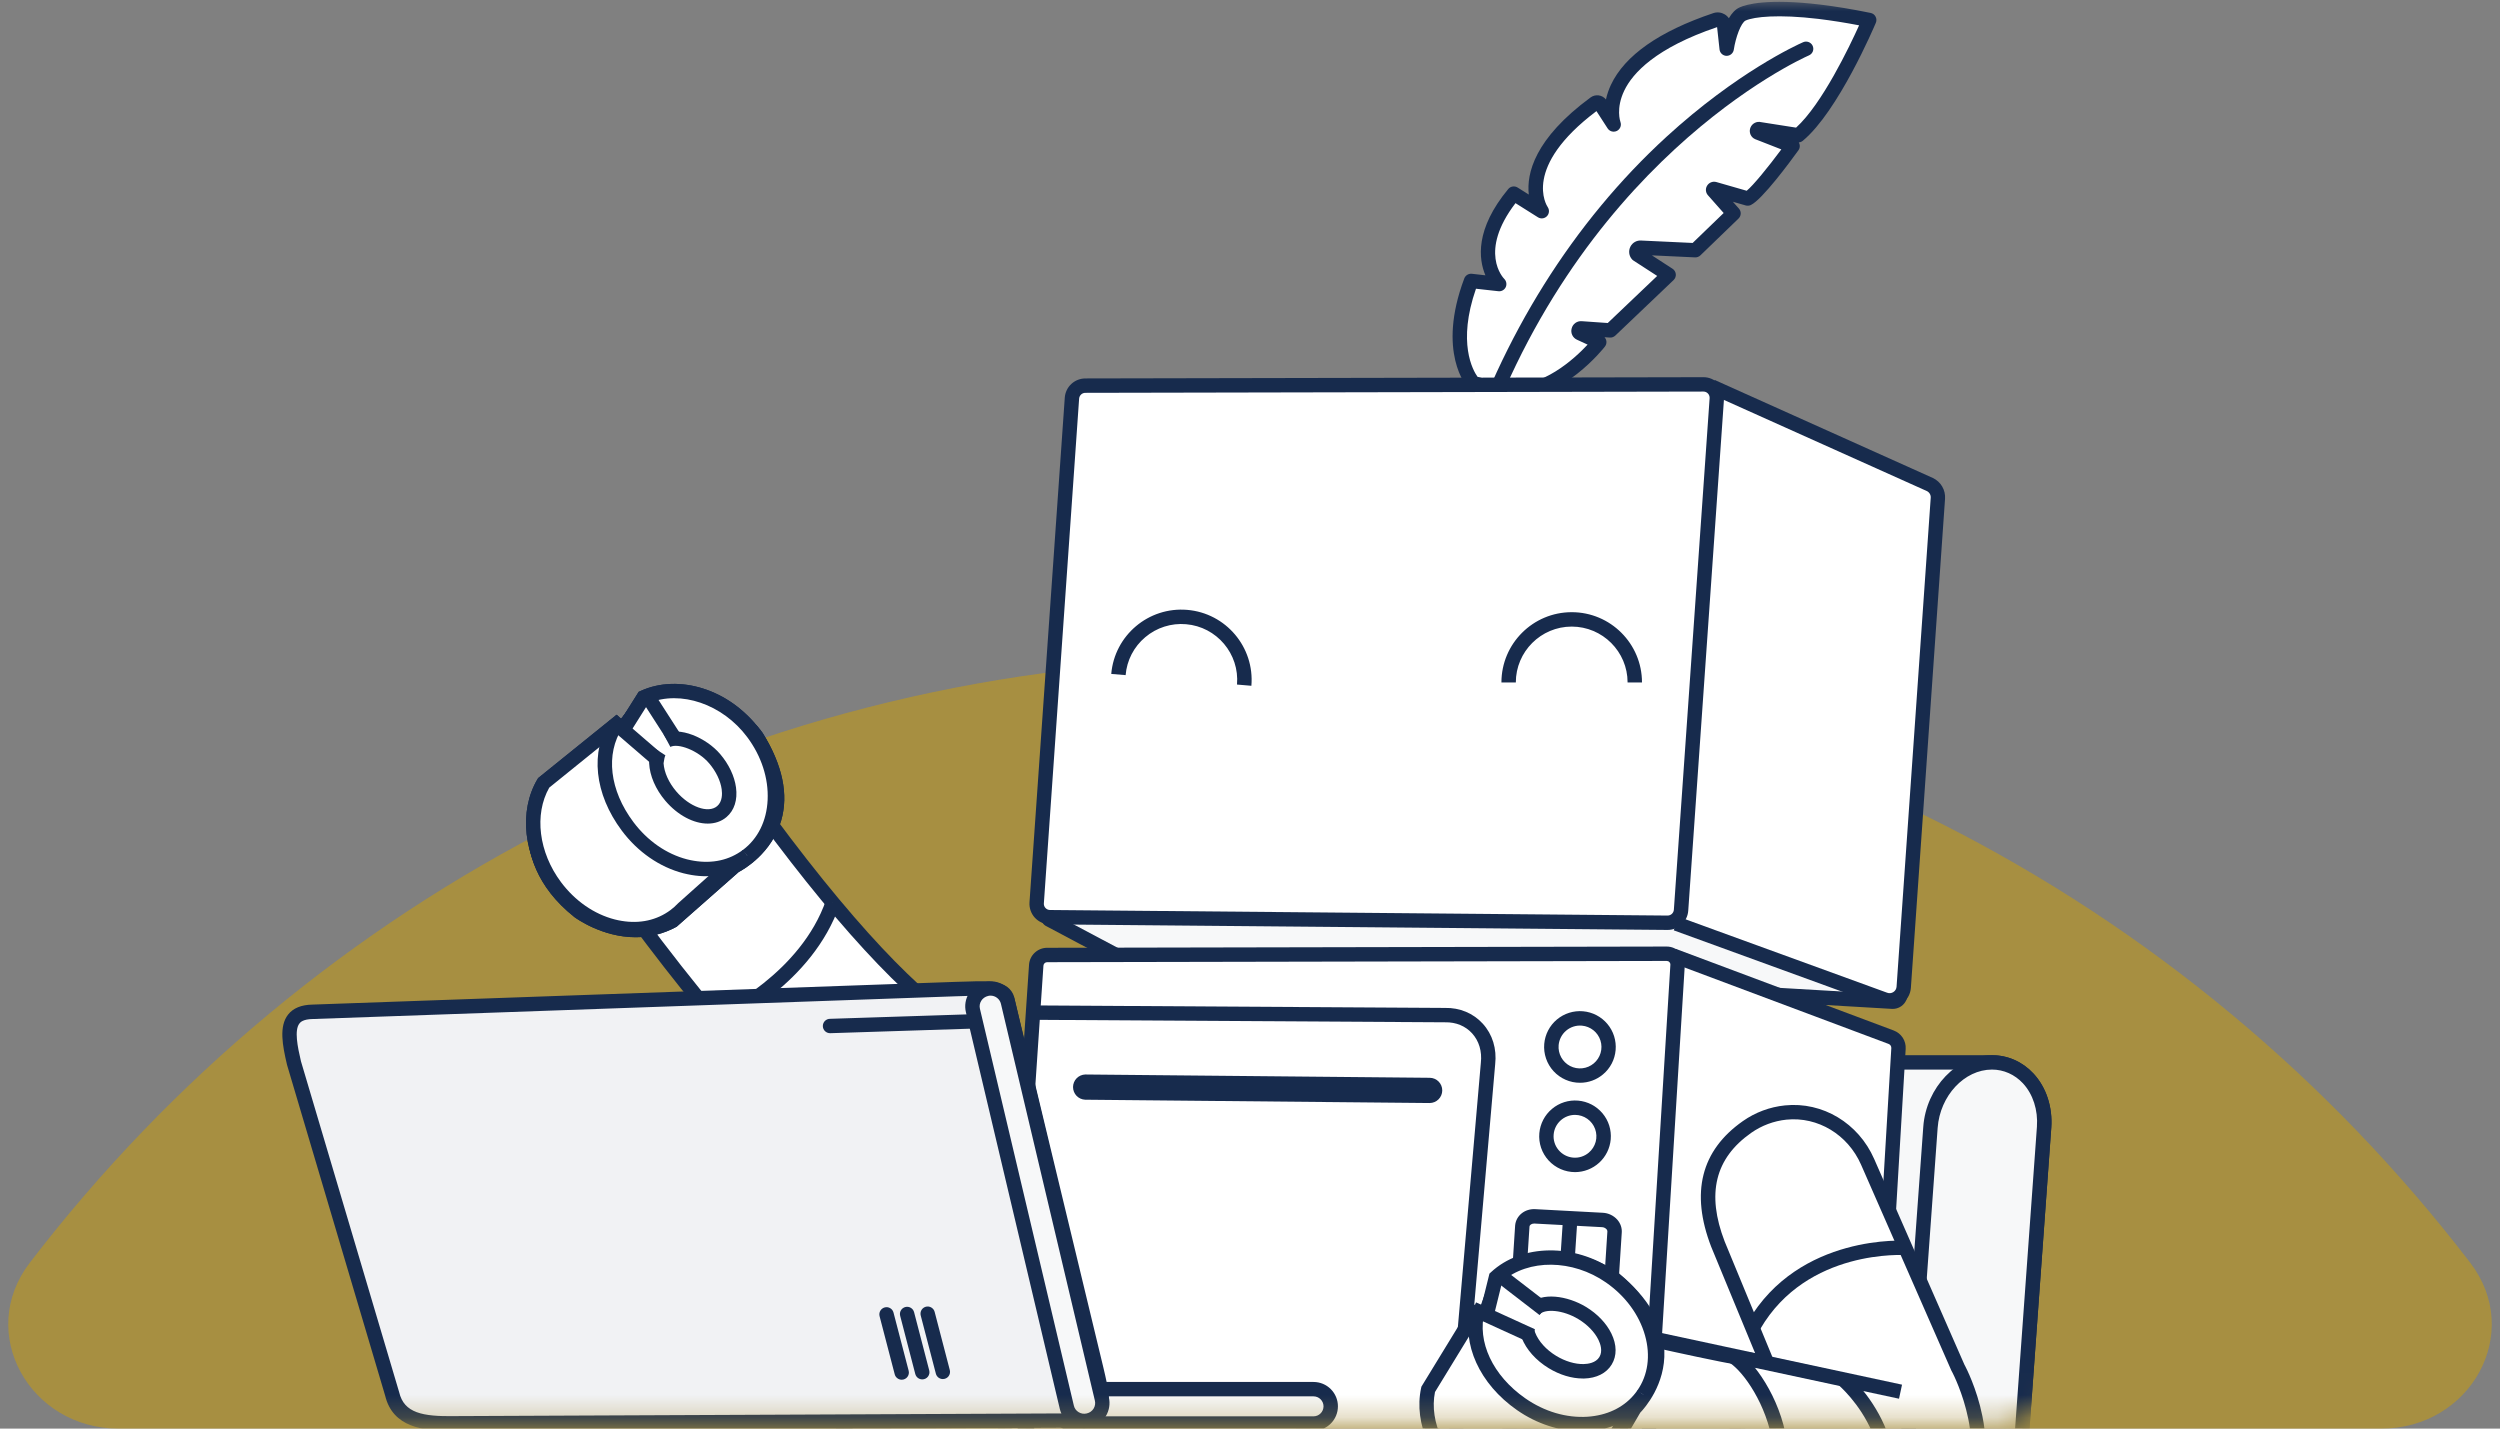<svg width="112" height="64" viewBox="0 0 112 64" fill="none" xmlns="http://www.w3.org/2000/svg">
<rect x="0" y="0" width="112" height="64" fill="#808080" stroke="none"/>
<path opacity="0.5" fill-rule="evenodd" clip-rule="evenodd" d="M1.334 56.571C-1.082 59.724 1.337 64.001 5.308 64.001H106.692C110.664 64.001 113.083 59.724 110.667 56.571C98.066 40.133 78.266 29.539 56 29.539C33.734 29.539 13.935 40.133 1.334 56.571Z" fill="#CF9F02"/>
<mask id="mask0_6012_4019" style="mask-type:alpha" maskUnits="userSpaceOnUse" x="8" y="0" width="86" height="64">
<rect x="8.648" width="85.335" height="63.767" rx="5.156" fill="#D9D9D9"/>
</mask>
<g mask="url(#mask0_6012_4019)">
<path d="M48.2 46.886C48.037 46.903 47.875 46.919 47.713 46.937C46.261 47.235 43.328 49.136 33.513 35.516C32.518 34.134 30.74 33.645 29.219 34.222C28.936 34.329 28.667 34.471 28.419 34.644C26.718 35.825 26.381 38.234 27.596 39.912C38.464 54.932 43.369 55.223 47.872 54.346C50.168 53.899 51.871 51.983 51.503 49.67V49.668L51.341 49.116C51.043 48.422 50.168 46.9 48.2 46.886Z" fill="white"/>
<path d="M45.364 54.944C41.281 54.944 36.264 52.443 27.334 40.102C27.012 39.653 26.782 39.145 26.657 38.607C26.532 38.069 26.515 37.512 26.607 36.968C26.789 35.901 27.366 34.983 28.234 34.38C28.506 34.191 28.797 34.037 29.104 33.922C30.797 33.281 32.718 33.861 33.776 35.329C42.816 47.875 45.861 47.083 47.325 46.702C47.44 46.672 47.548 46.645 47.648 46.623L47.679 46.619L48.184 46.565H48.203C50.372 46.579 51.328 48.265 51.638 48.99L51.652 49.026L51.826 49.644C52.188 52.006 50.518 54.161 47.934 54.665C47.1 54.824 46.253 54.944 45.364 54.944ZM30.517 34.307C29.832 34.306 29.163 34.516 28.602 34.909C27.878 35.413 27.395 36.182 27.243 37.075C27.165 37.535 27.179 38.006 27.285 38.461C27.39 38.916 27.584 39.345 27.856 39.724C32.771 46.516 36.836 50.797 40.284 52.812C43.461 54.669 45.745 54.433 47.811 54.031C50.049 53.595 51.497 51.752 51.189 49.739L51.038 49.226C50.771 48.612 49.976 47.231 48.218 47.21L47.765 47.257C47.679 47.275 47.588 47.3 47.49 47.325C46.707 47.529 45.396 47.87 43.145 46.462C40.56 44.845 37.232 41.226 33.255 35.705C32.941 35.272 32.53 34.92 32.054 34.677C31.578 34.434 31.051 34.307 30.516 34.307H30.517Z" fill="#172B4D"/>
<path d="M41.869 53.949C41.869 53.949 45.104 52.352 45.792 47.168L41.869 53.949Z" fill="white"/>
<path d="M42.01 54.237L41.724 53.659L41.867 53.949L41.723 53.66C41.753 53.645 44.815 52.059 45.469 47.127L46.108 47.212C45.407 52.503 42.148 54.169 42.01 54.237Z" fill="#172B4D"/>
<path d="M36.576 50.78C36.576 50.78 40.362 47.843 41.477 44.619L36.576 50.78Z" fill="white"/>
<path d="M36.775 51.036L36.379 50.526C36.415 50.497 40.103 47.609 41.172 44.516L41.782 44.727C40.65 48.002 36.933 50.913 36.775 51.036Z" fill="#172B4D"/>
<path d="M32.373 45.608C32.373 45.608 36.124 43.882 37.315 40.419L32.373 45.608Z" fill="white"/>
<path d="M32.508 45.902L32.238 45.316C32.275 45.3 35.88 43.602 37.009 40.315L37.62 40.524C36.399 44.077 32.666 45.829 32.508 45.902Z" fill="#172B4D"/>
<path d="M24.372 35.248C24.372 35.248 22.753 38.31 25.927 40.826C25.927 40.826 28.025 42.383 30.131 41.244L32.906 38.798C32.906 38.798 36.426 37.094 33.9 33.014C33.9 33.014 31.986 30.18 28.892 31.353L27.92 32.591" fill="white"/>
<path d="M28.475 41.988C26.975 41.988 25.803 41.137 25.735 41.087C23.986 39.699 23.63 38.15 23.637 37.093C23.646 35.948 24.07 35.133 24.088 35.099L24.659 35.401L24.373 35.252L24.659 35.401C24.598 35.517 23.21 38.264 26.128 40.578C26.139 40.585 28.062 41.972 29.946 40.981L32.726 38.531L32.765 38.511C32.778 38.505 33.999 37.894 34.378 36.582C34.661 35.594 34.41 34.452 33.626 33.187C33.561 33.091 31.851 30.641 29.09 31.626L28.175 32.792L27.668 32.395L28.695 31.086L28.779 31.054C32.073 29.805 34.148 32.806 34.168 32.836C35.061 34.277 35.337 35.597 34.995 36.768C34.572 38.223 33.339 38.938 33.09 39.07L30.318 41.514L30.286 41.532C29.73 41.833 29.108 41.99 28.475 41.988Z" fill="#172B4D"/>
<path d="M27.952 32.65L28.836 31.247C30.362 30.549 32.479 31.152 33.733 32.828C35.141 34.707 35.027 37.179 33.479 38.336C33.287 38.479 33.076 38.599 32.85 38.693L30.596 40.707C30.485 40.824 30.364 40.931 30.236 41.027C29.555 41.534 28.699 41.725 27.795 41.573C27.681 41.555 27.568 41.531 27.456 41.502C26.463 41.246 25.548 40.612 24.877 39.715C23.785 38.256 23.577 36.392 24.358 35.073L27.828 32.271" fill="white"/>
<path d="M28.384 41.946C28.174 41.946 27.958 41.927 27.74 41.891C27.617 41.87 27.495 41.844 27.375 41.814C26.309 41.539 25.33 40.861 24.616 39.907C23.448 38.346 23.23 36.337 24.078 34.908L24.108 34.858L27.624 32.02L27.817 32.258L28.613 30.993L28.702 30.953C30.416 30.17 32.688 30.893 33.993 32.634C34.718 33.604 35.088 34.752 35.037 35.867C34.984 37.006 34.499 37.974 33.672 38.593C33.472 38.742 33.255 38.867 33.027 38.968L30.821 40.94C30.701 41.065 30.57 41.18 30.431 41.284C29.846 41.719 29.138 41.946 28.384 41.946ZM24.606 35.286C23.924 36.49 24.134 38.185 25.134 39.521C25.761 40.359 26.614 40.952 27.536 41.19C27.642 41.217 27.747 41.239 27.847 41.255C28.671 41.393 29.43 41.225 30.041 40.769C30.153 40.685 30.261 40.589 30.36 40.485L30.378 40.467L32.673 38.415L32.723 38.394C32.922 38.311 33.11 38.204 33.284 38.076C33.953 37.575 34.346 36.78 34.39 35.837C34.436 34.869 34.109 33.869 33.473 33.019C32.371 31.545 30.488 30.905 29.054 31.501L28.224 32.821L27.905 32.62L24.606 35.286Z" fill="#172B4D"/>
<path d="M33.477 38.335C32.797 38.843 31.941 39.032 31.036 38.882C30.923 38.864 30.811 38.84 30.697 38.811C29.704 38.555 28.789 37.921 28.118 37.024C26.968 35.489 26.777 33.72 27.611 32.434L33.477 38.335ZM30.322 33.232L28.941 31.082L30.322 33.232Z" fill="white"/>
<path d="M31.627 39.255C31.416 39.255 31.201 39.237 30.983 39.2C30.86 39.179 30.738 39.153 30.617 39.123C29.552 38.848 28.572 38.17 27.859 37.216C26.625 35.567 26.426 33.668 27.34 32.257L27.882 32.608C27.118 33.785 27.308 35.403 28.377 36.829C29.004 37.666 29.855 38.26 30.778 38.498C30.888 38.525 30.989 38.547 31.09 38.563C31.914 38.701 32.673 38.533 33.283 38.076L33.67 38.594C33.089 39.029 32.38 39.255 31.627 39.255H31.627ZM30.051 33.407L28.67 31.257L29.213 30.908L30.595 33.058L30.051 33.407Z" fill="#172B4D"/>
<path d="M29.537 34.099L27.41 32.267L29.537 34.099Z" fill="white"/>
<path d="M27.625 32.023L27.203 32.512L29.329 34.344L29.75 33.856L27.625 32.024V32.023Z" fill="#172B4D"/>
<path d="M29.883 33.176C30.392 32.905 31.447 33.316 32.02 33.991C32.74 34.836 32.883 35.896 32.339 36.358C31.796 36.819 30.773 36.508 30.053 35.663C29.649 35.188 29.427 34.647 29.406 34.181C29.406 34.181 29.446 33.808 29.543 33.66" fill="white"/>
<path d="M31.706 36.897C31.085 36.897 30.367 36.533 29.806 35.873C29.372 35.363 29.108 34.751 29.082 34.198L29.08 34.174L29.083 34.149C29.094 34.043 29.141 33.684 29.27 33.486L29.81 33.838C29.783 33.884 29.745 34.048 29.728 34.193C29.754 34.601 29.96 35.061 30.297 35.456C30.89 36.152 31.729 36.454 32.129 36.114C32.367 35.912 32.358 35.557 32.332 35.363C32.281 34.982 32.077 34.559 31.773 34.201C31.271 33.609 30.366 33.283 30.033 33.462L29.728 32.893C30.428 32.519 31.644 33.054 32.265 33.784C32.652 34.239 32.904 34.77 32.973 35.276C33.049 35.836 32.897 36.308 32.547 36.605C32.315 36.803 32.024 36.897 31.707 36.897H31.706Z" fill="#172B4D"/>
<path d="M89.24 47.596H62.114C60.708 47.596 59.473 48.899 59.358 50.505L57.755 72.669C57.638 74.275 58.684 75.579 60.09 75.579H87.216C88.622 75.579 89.856 74.275 89.972 72.669L91.575 50.504C91.69 48.897 90.646 47.596 89.24 47.596Z" fill="#F7F8F9"/>
<path d="M87.218 75.902H60.092C59.386 75.902 58.727 75.61 58.235 75.082C57.66 74.464 57.368 73.576 57.435 72.646L59.038 50.481C59.166 48.712 60.547 47.273 62.115 47.273H89.242C89.948 47.273 90.606 47.564 91.098 48.092C91.674 48.711 91.965 49.598 91.898 50.528L90.295 72.693C90.168 74.462 88.786 75.902 87.218 75.902ZM62.115 47.917C60.878 47.917 59.785 49.088 59.682 50.528L58.079 72.693C58.024 73.445 58.253 74.155 58.708 74.644C59.075 75.038 59.567 75.257 60.09 75.257H87.216C88.454 75.257 89.547 74.086 89.65 72.646L91.253 50.481C91.308 49.729 91.079 49.019 90.624 48.53C90.257 48.136 89.765 47.917 89.24 47.917H62.115Z" fill="#172B4D"/>
<path d="M89.24 47.596C87.835 47.596 86.6 48.899 86.485 50.505L84.882 72.67C84.765 74.277 85.811 75.58 87.217 75.58C88.623 75.58 89.857 74.277 89.972 72.67L91.576 50.505C91.691 48.897 90.647 47.596 89.24 47.596Z" fill="#F7F8F9"/>
<path d="M87.217 75.902C86.511 75.902 85.852 75.61 85.36 75.082C84.785 74.464 84.493 73.576 84.56 72.646L86.163 50.481C86.291 48.712 87.673 47.273 89.241 47.273C89.947 47.273 90.605 47.564 91.097 48.092C91.673 48.711 91.964 49.598 91.897 50.528L90.294 72.693C90.167 74.462 88.785 75.902 87.217 75.902ZM89.241 47.917C88.004 47.917 86.912 49.088 86.807 50.528L85.204 72.693C85.149 73.445 85.379 74.155 85.832 74.644C86.2 75.04 86.692 75.257 87.217 75.257C88.454 75.257 89.547 74.086 89.651 72.646L91.254 50.481C91.308 49.729 91.079 49.019 90.625 48.53C90.256 48.136 89.764 47.917 89.241 47.917Z" fill="#172B4D"/>
<path d="M85.091 44.37L78.688 33.602L47.047 40.974C47.023 40.979 47.002 40.992 46.985 41.01C46.968 41.028 46.957 41.05 46.953 41.074C46.949 41.098 46.952 41.123 46.961 41.145C46.971 41.167 46.987 41.187 47.007 41.2L50.1 42.843L84.771 44.876C84.832 44.879 84.893 44.867 84.948 44.839C85.002 44.811 85.048 44.769 85.08 44.717C85.113 44.666 85.131 44.606 85.133 44.545C85.135 44.484 85.121 44.424 85.091 44.37Z" fill="#F7F8F9"/>
<path d="M84.795 45.199C84.781 45.199 84.769 45.199 84.755 45.198L50.014 43.16L46.834 41.471C46.76 41.423 46.703 41.355 46.668 41.275C46.633 41.195 46.622 41.106 46.638 41.02C46.668 40.844 46.8 40.703 46.975 40.662L78.848 33.236L85.377 44.218C85.494 44.43 85.485 44.688 85.356 44.891C85.233 45.084 85.021 45.199 84.795 45.199ZM50.192 42.525L84.791 44.553C84.796 44.553 84.802 44.554 84.808 44.544C84.813 44.536 84.813 44.532 84.81 44.527L78.531 33.969L47.635 41.167L50.192 42.525Z" fill="#172B4D"/>
<path d="M70.012 49.883L70.09 43.726C70.09 43.726 65.764 41.804 60.908 43.398V49.883H70.012Z" fill="white"/>
<path d="M70.333 50.206H60.586V43.164L60.808 43.091C65.725 41.477 70.041 43.35 70.222 43.431L70.416 43.517L70.333 50.206ZM61.231 49.561H69.695L69.764 43.942C68.896 43.611 65.25 42.401 61.231 43.634V49.561Z" fill="#172B4D"/>
<path d="M83.743 0.897C83.743 0.897 81.24 5.448 80.561 6.059L78.825 5.788C78.735 5.756 78.671 5.874 78.747 5.931L80.312 6.545C80.312 6.545 78.776 8.675 78.304 8.894L76.802 8.464C76.761 8.451 76.73 8.501 76.758 8.533L77.666 9.557L75.955 11.209L73.508 11.094C73.471 11.091 73.435 11.1 73.403 11.118C73.371 11.136 73.345 11.163 73.329 11.196C73.312 11.228 73.306 11.265 73.31 11.302C73.314 11.338 73.329 11.372 73.353 11.4L74.759 12.312L72.145 14.802L70.838 14.709C70.713 14.7 70.669 14.871 70.783 14.925L71.651 15.326C71.651 15.326 69.363 18.244 66.933 17.42L66.005 17.161C66.005 17.161 64.715 15.75 65.903 12.587L67.164 12.726C67.164 12.726 65.67 11.273 67.82 8.673L69.07 9.46C69.07 9.46 67.631 7.43 71.451 4.624C71.47 4.61 71.492 4.6 71.516 4.595C71.539 4.589 71.563 4.588 71.587 4.593C71.611 4.597 71.633 4.605 71.653 4.618C71.674 4.631 71.691 4.648 71.705 4.668L72.29 5.577C72.29 5.577 71.217 2.789 76.866 0.894C76.906 0.881 76.948 0.877 76.99 0.882C77.032 0.887 77.072 0.902 77.108 0.924C77.144 0.947 77.174 0.977 77.196 1.013C77.219 1.048 77.233 1.088 77.238 1.13L77.353 2.18C77.353 2.18 77.551 0.857 78.075 0.624C78.598 0.39 80.29 0.188 83.743 0.897Z" fill="white"/>
<path d="M81.492 0.525C82.141 0.602 82.886 0.722 83.741 0.896C83.741 0.896 82.101 4.783 80.559 6.059L78.822 5.786C78.816 5.783 78.809 5.781 78.802 5.781C78.723 5.772 78.675 5.877 78.743 5.93L80.308 6.543C80.308 6.543 78.772 8.673 78.3 8.893L76.798 8.462C76.795 8.462 76.794 8.46 76.791 8.46C76.782 8.459 76.773 8.461 76.765 8.465C76.757 8.469 76.751 8.475 76.747 8.483C76.743 8.491 76.742 8.5 76.743 8.509C76.744 8.517 76.748 8.525 76.754 8.532L77.662 9.556L75.951 11.208L73.504 11.092C73.467 11.089 73.431 11.098 73.399 11.116C73.367 11.134 73.341 11.161 73.325 11.194C73.308 11.227 73.302 11.264 73.306 11.3C73.31 11.336 73.325 11.371 73.349 11.399L74.755 12.311L72.141 14.8L70.834 14.707C70.709 14.698 70.665 14.869 70.779 14.923L71.647 15.325C71.647 15.325 69.698 17.81 67.487 17.546C67.298 17.522 67.111 17.48 66.929 17.42L66.001 17.16C66.001 17.16 64.711 15.75 65.9 12.587L67.16 12.726C67.16 12.726 65.666 11.273 67.816 8.673L69.066 9.46C69.066 9.46 67.627 7.43 71.447 4.624C71.484 4.598 71.529 4.586 71.575 4.591C71.625 4.597 71.672 4.622 71.701 4.668L72.286 5.577C72.286 5.577 71.213 2.788 76.862 0.893C76.902 0.88 76.945 0.876 76.987 0.881C77.029 0.886 77.069 0.9 77.105 0.923C77.141 0.946 77.171 0.976 77.194 1.012C77.216 1.048 77.231 1.088 77.236 1.13L77.351 2.18C77.351 2.18 77.548 0.857 78.072 0.623C78.467 0.448 79.522 0.29 81.492 0.525V0.525Z" fill="white"/>
<path d="M67.824 17.889C67.489 17.89 67.155 17.837 66.837 17.73L65.918 17.472C65.86 17.455 65.807 17.423 65.766 17.379C65.708 17.316 64.357 15.785 65.6 12.473C65.626 12.406 65.673 12.35 65.734 12.312C65.794 12.275 65.866 12.258 65.937 12.265L66.546 12.334C66.239 11.606 66.079 10.269 67.569 8.469C67.619 8.408 67.69 8.368 67.767 8.356C67.844 8.344 67.924 8.36 67.99 8.402L68.49 8.716C68.385 7.78 68.74 6.216 71.257 4.366C71.359 4.291 71.487 4.257 71.614 4.272C71.746 4.288 71.864 4.354 71.946 4.456C71.996 4.231 72.07 4.012 72.168 3.803C72.789 2.484 74.334 1.402 76.76 0.587C76.845 0.559 76.935 0.549 77.023 0.56C77.109 0.57 77.191 0.598 77.265 0.642C77.34 0.686 77.403 0.746 77.453 0.817C77.579 0.6 77.739 0.418 77.941 0.328C78.236 0.198 79.174 -0.077 81.532 0.204C82.23 0.287 82.997 0.414 83.806 0.58C83.853 0.589 83.897 0.609 83.935 0.638C83.973 0.667 84.004 0.703 84.026 0.746C84.049 0.788 84.061 0.835 84.063 0.882C84.065 0.93 84.057 0.978 84.038 1.021C83.97 1.183 82.35 4.996 80.764 6.308C80.713 6.35 80.651 6.376 80.586 6.381C80.618 6.435 80.633 6.497 80.63 6.56C80.627 6.622 80.606 6.682 80.569 6.733C80.197 7.249 78.943 8.949 78.435 9.186C78.364 9.219 78.284 9.225 78.208 9.204L77.633 9.039L77.903 9.344C77.958 9.406 77.987 9.487 77.984 9.57C77.981 9.653 77.946 9.732 77.887 9.79L76.176 11.442C76.144 11.472 76.106 11.496 76.065 11.511C76.024 11.526 75.98 11.533 75.936 11.531L74.005 11.44L74.931 12.041C74.972 12.067 75.006 12.103 75.031 12.145C75.056 12.186 75.072 12.233 75.076 12.282C75.081 12.331 75.075 12.38 75.057 12.425C75.04 12.471 75.013 12.512 74.978 12.546L72.364 15.036C72.331 15.066 72.292 15.09 72.25 15.105C72.207 15.12 72.162 15.127 72.118 15.123L71.882 15.107C71.935 15.163 71.965 15.236 71.969 15.313C71.972 15.39 71.948 15.465 71.9 15.526C71.825 15.627 70.023 17.889 67.824 17.889ZM66.192 16.879L67.02 17.111L67.036 17.115C67.197 17.17 67.363 17.208 67.53 17.227C69.083 17.412 70.539 16.067 71.125 15.439L70.648 15.219C70.555 15.177 70.48 15.104 70.436 15.011C70.393 14.919 70.383 14.814 70.41 14.716C70.434 14.616 70.493 14.529 70.576 14.469C70.659 14.409 70.76 14.381 70.862 14.389L72.027 14.471L74.242 12.362L73.177 11.672C73.151 11.655 73.128 11.635 73.108 11.611C73.043 11.536 73.001 11.442 72.99 11.343C72.978 11.243 72.996 11.143 73.041 11.053C73.133 10.87 73.323 10.76 73.531 10.776L75.831 10.884L77.22 9.543L76.517 8.749C76.468 8.694 76.436 8.625 76.427 8.551C76.418 8.478 76.432 8.403 76.467 8.338C76.507 8.262 76.572 8.203 76.65 8.17C76.729 8.137 76.817 8.133 76.898 8.157L78.252 8.546C78.542 8.31 79.207 7.496 79.804 6.693L78.629 6.234C78.601 6.223 78.575 6.208 78.552 6.19C78.48 6.136 78.428 6.061 78.405 5.975C78.381 5.889 78.387 5.797 78.421 5.715C78.457 5.624 78.526 5.549 78.613 5.505C78.701 5.46 78.801 5.448 78.896 5.472L80.464 5.718C81.627 4.664 82.857 2.089 83.288 1.135C82.682 1.018 82.072 0.921 81.459 0.846C79.661 0.632 78.585 0.752 78.208 0.918C77.994 1.014 77.756 1.684 77.674 2.227C77.662 2.304 77.622 2.374 77.562 2.425C77.503 2.475 77.427 2.502 77.349 2.502C77.271 2.501 77.196 2.471 77.138 2.418C77.08 2.365 77.043 2.293 77.035 2.215L76.926 1.215C74.175 2.147 73.145 3.274 72.769 4.055C72.383 4.855 72.588 5.441 72.596 5.465C72.623 5.539 72.622 5.621 72.593 5.695C72.563 5.769 72.508 5.829 72.437 5.865C72.366 5.9 72.285 5.908 72.208 5.888C72.132 5.867 72.065 5.819 72.022 5.753L71.521 4.978C68.184 7.49 69.289 9.206 69.338 9.278C69.379 9.34 69.399 9.414 69.392 9.488C69.386 9.562 69.355 9.631 69.303 9.685C69.252 9.738 69.184 9.772 69.111 9.782C69.037 9.791 68.963 9.774 68.901 9.735L67.894 9.101C66.229 11.278 67.343 12.448 67.393 12.497C67.44 12.545 67.471 12.606 67.482 12.672C67.493 12.738 67.484 12.806 67.456 12.866C67.427 12.926 67.38 12.976 67.322 13.008C67.264 13.041 67.197 13.054 67.13 13.047L66.124 12.935C65.281 15.357 65.989 16.594 66.192 16.879Z" fill="#172B4D"/>
<path d="M65.721 21.311C65.671 21.311 65.621 21.299 65.575 21.276C65.53 21.253 65.491 21.22 65.461 21.179C65.431 21.138 65.411 21.09 65.403 21.04C65.394 20.99 65.398 20.939 65.413 20.891C67.281 15.061 70.479 9.955 74.665 6.122C77.806 3.248 80.484 2.02 80.778 1.892C80.856 1.857 80.944 1.854 81.023 1.883C81.103 1.912 81.168 1.971 81.205 2.048C81.224 2.087 81.234 2.13 81.236 2.173C81.238 2.216 81.231 2.26 81.216 2.3C81.2 2.341 81.176 2.378 81.146 2.409C81.116 2.44 81.079 2.465 81.039 2.482C80.608 2.673 70.443 7.301 66.028 21.088C66.007 21.152 65.966 21.209 65.911 21.249C65.856 21.289 65.79 21.311 65.721 21.311V21.311Z" fill="#172B4D"/>
<path d="M76.689 17.318L86.464 21.709C86.696 21.822 86.837 22.065 86.819 22.323L85.289 44.227C85.282 44.325 85.252 44.421 85.202 44.506C85.152 44.591 85.082 44.663 84.999 44.716C84.916 44.769 84.822 44.803 84.724 44.813C84.626 44.823 84.527 44.811 84.434 44.776L75.098 41.377" fill="white"/>
<path d="M84.656 45.139C84.542 45.139 84.429 45.119 84.318 45.077L74.984 41.679L75.206 41.074L84.542 44.473C84.588 44.491 84.638 44.498 84.686 44.493C84.735 44.488 84.782 44.471 84.823 44.444C84.864 44.418 84.898 44.383 84.923 44.342C84.948 44.3 84.963 44.253 84.966 44.205L86.496 22.3C86.501 22.238 86.487 22.177 86.456 22.123C86.424 22.069 86.378 22.026 86.322 21.999L76.554 17.612L76.818 17.023L86.594 21.414C86.768 21.496 86.913 21.629 87.01 21.795C87.107 21.961 87.152 22.153 87.138 22.345L85.608 44.249C85.599 44.398 85.554 44.542 85.478 44.67C85.402 44.798 85.297 44.906 85.171 44.986C85.018 45.086 84.839 45.14 84.656 45.14V45.139Z" fill="#172B4D"/>
<path d="M76.314 17.219L48.625 17.275C48.309 17.275 48.048 17.519 48.027 17.833L46.447 40.447C46.441 40.529 46.452 40.611 46.479 40.688C46.506 40.766 46.549 40.837 46.605 40.897C46.66 40.957 46.728 41.005 46.803 41.038C46.877 41.071 46.958 41.089 47.04 41.089L74.708 41.338C74.861 41.34 75.009 41.282 75.121 41.179C75.234 41.075 75.302 40.932 75.313 40.779L76.916 17.862C76.921 17.78 76.91 17.697 76.882 17.619C76.855 17.541 76.811 17.47 76.755 17.41C76.699 17.349 76.63 17.301 76.555 17.268C76.479 17.235 76.397 17.219 76.314 17.219Z" fill="white"/>
<path d="M74.711 41.661H74.702L47.035 41.412C46.909 41.41 46.785 41.383 46.67 41.333C46.554 41.282 46.45 41.208 46.364 41.116C46.279 41.024 46.214 40.915 46.172 40.797C46.13 40.678 46.113 40.552 46.121 40.426L47.702 17.813C47.719 17.58 47.823 17.362 47.993 17.203C48.164 17.044 48.388 16.955 48.622 16.954L76.311 16.898H76.312C76.439 16.897 76.564 16.923 76.681 16.974C76.797 17.024 76.901 17.098 76.988 17.191C77.074 17.283 77.141 17.393 77.183 17.512C77.225 17.631 77.243 17.758 77.234 17.885L75.633 40.804C75.616 41.037 75.511 41.255 75.34 41.414C75.169 41.573 74.944 41.661 74.711 41.661ZM76.312 17.542L48.623 17.599C48.553 17.599 48.485 17.625 48.434 17.673C48.382 17.721 48.351 17.787 48.345 17.857L46.765 40.471C46.762 40.508 46.767 40.546 46.78 40.582C46.792 40.618 46.812 40.651 46.838 40.679C46.864 40.706 46.895 40.729 46.93 40.744C46.964 40.76 47.002 40.767 47.04 40.768L74.708 41.017H74.711C74.781 41.016 74.849 40.989 74.901 40.941C74.952 40.893 74.984 40.827 74.989 40.757L76.591 17.838C76.593 17.8 76.588 17.762 76.575 17.726C76.563 17.69 76.543 17.657 76.516 17.629C76.49 17.602 76.459 17.579 76.424 17.564C76.388 17.549 76.351 17.542 76.312 17.542Z" fill="#172B4D"/>
<path d="M83.134 73.485L76.917 62.337L45.334 70.115L53.01 72.866L83.134 73.485Z" fill="#F7F8F9"/>
<path d="M83.69 73.818L52.951 73.187L44.219 70.056L77.079 61.963L83.69 73.818ZM53.071 72.544L82.579 73.149L76.757 62.706L46.452 70.17L53.071 72.544Z" fill="#172B4D"/>
<path d="M74.963 42.81L84.723 46.466C84.932 46.544 85.067 46.751 85.054 46.974L83.498 73.116C83.493 73.196 83.469 73.274 83.429 73.343C83.389 73.412 83.333 73.471 83.266 73.514C83.199 73.558 83.123 73.585 83.043 73.594C82.963 73.602 82.883 73.592 82.808 73.564L73.502 70.078" fill="white"/>
<path d="M82.99 73.921C82.891 73.921 82.792 73.903 82.695 73.867L73.389 70.38L73.615 69.777L82.921 73.263C82.998 73.292 83.059 73.264 83.09 73.245C83.115 73.229 83.135 73.208 83.15 73.182C83.165 73.157 83.173 73.128 83.175 73.099L84.731 46.955C84.733 46.915 84.723 46.875 84.701 46.841C84.679 46.808 84.647 46.782 84.609 46.768L74.849 43.112L75.075 42.509L84.836 46.165C85.003 46.227 85.145 46.341 85.243 46.49C85.34 46.64 85.386 46.817 85.374 46.995L83.818 73.138C83.811 73.269 83.774 73.396 83.708 73.509C83.642 73.622 83.55 73.717 83.44 73.788C83.304 73.876 83.147 73.921 82.99 73.921Z" fill="#172B4D"/>
<path d="M74.666 42.728L46.907 42.785C46.65 42.785 46.439 42.983 46.421 43.24L44.661 69.305C44.657 69.371 44.666 69.438 44.688 69.5C44.711 69.563 44.746 69.62 44.791 69.669C44.836 69.718 44.891 69.757 44.951 69.783C45.012 69.81 45.078 69.824 45.144 69.825L73.037 70.075C73.162 70.077 73.282 70.03 73.373 69.945C73.465 69.86 73.52 69.743 73.527 69.619L75.152 43.247C75.156 43.181 75.147 43.114 75.125 43.051C75.103 42.988 75.068 42.93 75.022 42.882C74.976 42.833 74.921 42.794 74.86 42.768C74.799 42.742 74.732 42.728 74.666 42.728Z" fill="white"/>
<path d="M73.044 70.397H73.036L45.143 70.147C45.033 70.145 44.924 70.121 44.823 70.077C44.722 70.032 44.631 69.968 44.556 69.887C44.481 69.806 44.423 69.711 44.386 69.607C44.349 69.503 44.334 69.392 44.342 69.282L46.101 43.217C46.115 43.013 46.206 42.821 46.356 42.681C46.506 42.541 46.703 42.462 46.907 42.461L74.668 42.405H74.669C74.78 42.405 74.889 42.428 74.991 42.472C75.092 42.516 75.184 42.58 75.259 42.66C75.335 42.741 75.393 42.836 75.431 42.94C75.468 43.044 75.484 43.155 75.477 43.265L73.853 69.637C73.84 69.843 73.749 70.036 73.599 70.177C73.449 70.319 73.25 70.397 73.044 70.397ZM74.669 43.05L46.91 43.106C46.868 43.106 46.829 43.122 46.798 43.151C46.768 43.179 46.749 43.218 46.746 43.259L44.987 69.324C44.985 69.347 44.988 69.369 44.996 69.391C45.004 69.412 45.015 69.431 45.031 69.447C45.046 69.464 45.065 69.477 45.086 69.486C45.106 69.495 45.128 69.5 45.151 69.5L73.044 69.751H73.045C73.087 69.75 73.127 69.734 73.158 69.706C73.188 69.677 73.207 69.638 73.209 69.596L74.833 43.224C74.835 43.202 74.832 43.179 74.824 43.158C74.816 43.137 74.805 43.118 74.789 43.102C74.774 43.085 74.755 43.072 74.735 43.063C74.714 43.055 74.692 43.05 74.669 43.05ZM56.062 30.723L55.418 30.668C55.535 29.294 54.51 28.08 53.135 27.965C52.807 27.936 52.477 27.973 52.163 28.073C51.85 28.172 51.559 28.333 51.308 28.546C51.056 28.757 50.848 29.016 50.697 29.308C50.546 29.599 50.455 29.919 50.428 30.246L49.784 30.192C49.931 28.464 51.454 27.177 53.188 27.322C54.92 27.468 56.208 28.993 56.062 30.723V30.723ZM73.561 30.573H72.916C72.916 29.194 71.793 28.071 70.412 28.071C69.033 28.071 67.909 29.194 67.909 30.573H67.264C67.264 28.837 68.676 27.426 70.412 27.426C72.149 27.424 73.561 28.837 73.561 30.573Z" fill="#172B4D"/>
<path d="M70.785 48.508C70.562 48.509 70.342 48.463 70.138 48.373C69.934 48.284 69.75 48.153 69.6 47.989C69.449 47.825 69.334 47.631 69.262 47.42C69.19 47.209 69.163 46.986 69.182 46.764C69.219 46.34 69.423 45.948 69.749 45.674C70.076 45.401 70.497 45.268 70.921 45.305C71.345 45.342 71.737 45.546 72.011 45.873C72.285 46.199 72.417 46.62 72.38 47.044C72.362 47.255 72.303 47.459 72.206 47.646C72.108 47.833 71.975 47.999 71.813 48.134C71.525 48.376 71.161 48.509 70.785 48.508ZM69.827 46.822C69.81 47.011 69.85 47.2 69.941 47.367C70.033 47.533 70.171 47.669 70.34 47.757C70.508 47.844 70.698 47.88 70.887 47.859C71.076 47.839 71.254 47.763 71.4 47.641C71.546 47.519 71.652 47.357 71.706 47.175C71.76 46.992 71.758 46.798 71.701 46.617C71.644 46.435 71.534 46.275 71.386 46.156C71.238 46.038 71.058 45.965 70.868 45.949C70.615 45.927 70.362 46.006 70.167 46.17C69.972 46.333 69.85 46.568 69.827 46.822ZM70.562 52.511C70.339 52.51 70.119 52.464 69.915 52.374C69.712 52.285 69.529 52.154 69.378 51.99C69.228 51.826 69.113 51.632 69.041 51.422C68.97 51.211 68.942 50.988 68.962 50.766C69 50.342 69.204 49.951 69.53 49.678C69.856 49.404 70.277 49.271 70.701 49.308C70.911 49.326 71.116 49.386 71.303 49.483C71.49 49.581 71.656 49.714 71.791 49.875C71.927 50.036 72.03 50.223 72.093 50.424C72.156 50.625 72.179 50.837 72.16 51.047C72.124 51.446 71.94 51.818 71.645 52.088C71.349 52.359 70.963 52.51 70.562 52.511ZM70.56 49.947C70.32 49.947 70.089 50.037 69.912 50.199C69.735 50.361 69.625 50.583 69.604 50.822C69.592 50.947 69.606 51.074 69.644 51.194C69.681 51.314 69.743 51.425 69.824 51.521C69.905 51.618 70.004 51.698 70.116 51.756C70.227 51.814 70.35 51.85 70.475 51.861C70.601 51.872 70.727 51.859 70.847 51.821C70.967 51.783 71.079 51.722 71.175 51.641C71.326 51.515 71.434 51.345 71.486 51.155C71.537 50.965 71.528 50.764 71.461 50.579C71.394 50.394 71.271 50.234 71.11 50.121C70.949 50.008 70.757 49.947 70.56 49.947ZM71.054 67.618C71.037 67.618 71.02 67.618 71.002 67.617L67.975 67.454C67.851 67.448 67.729 67.418 67.618 67.364C67.506 67.31 67.406 67.235 67.323 67.142C67.253 67.062 67.199 66.969 67.166 66.868C67.132 66.767 67.119 66.661 67.127 66.555L67.878 54.901C67.917 54.463 68.31 54.144 68.779 54.17L71.806 54.332C71.93 54.338 72.052 54.369 72.164 54.423C72.275 54.476 72.376 54.552 72.458 54.645C72.602 54.812 72.672 55.021 72.654 55.232L71.904 66.886C71.866 67.309 71.497 67.618 71.054 67.618ZM68.729 54.815C68.62 54.815 68.527 54.874 68.521 54.953L67.771 66.605C67.769 66.626 67.772 66.647 67.779 66.667C67.786 66.686 67.797 66.705 67.811 66.72C67.862 66.775 67.933 66.808 68.008 66.811L71.035 66.974C71.152 66.98 71.252 66.919 71.26 66.837L72.01 55.183C72.012 55.162 72.009 55.141 72.002 55.121C71.996 55.102 71.985 55.083 71.97 55.068C71.919 55.013 71.848 54.98 71.773 54.977L68.746 54.815H68.729Z" fill="#172B4D"/>
<path d="M67.669 60.544L67.632 61.188L71.82 61.428L71.857 60.784L67.669 60.544ZM67.942 57.379L67.904 58.023L72.093 58.262L72.13 57.619L67.942 57.379ZM67.506 63.686L67.469 64.33L71.657 64.57L71.694 63.926L67.506 63.686Z" fill="#172B4D"/>
<path d="M70.033 54.444L69.184 67.192L69.828 67.235L70.677 54.487L70.033 54.444ZM64.048 49.416H64.042L48.614 49.267C48.468 49.261 48.33 49.198 48.229 49.093C48.128 48.987 48.072 48.846 48.072 48.699C48.073 48.553 48.13 48.413 48.232 48.308C48.334 48.203 48.473 48.142 48.619 48.137H48.625L64.053 48.285C64.365 48.288 64.616 48.543 64.613 48.856C64.611 49.004 64.551 49.147 64.445 49.251C64.34 49.356 64.197 49.415 64.048 49.416Z" fill="#172B4D"/>
<path d="M44.484 67.511V66.866L62.732 66.854C63.77 66.833 64.718 65.948 64.84 64.885L66.342 47.614C66.4 47.099 66.26 46.634 65.949 46.292C65.65 45.965 65.225 45.789 64.744 45.799L46.526 45.689L46.529 45.044L64.739 45.155C65.397 45.142 65.999 45.391 66.426 45.858C66.865 46.339 67.062 46.986 66.984 47.679L65.482 64.95C65.325 66.332 64.096 67.471 62.74 67.5L44.484 67.511Z" fill="#172B4D"/>
<path d="M68.273 76.428C67.37 76.369 66.524 75.967 65.908 75.304C65.622 74.999 65.358 74.708 65.103 74.426L65.058 74.376C63.014 72.115 61.988 70.981 58.178 71.384C54.469 71.776 51.481 73.111 51.452 73.124C50.59 73.519 49.606 73.554 48.718 73.223C47.829 72.892 47.109 72.222 46.714 71.36C46.384 70.64 46.302 69.831 46.482 69.059C46.661 68.288 47.091 67.598 47.705 67.097C47.939 66.908 48.195 66.749 48.468 66.623C48.627 66.55 52.415 64.832 57.247 64.291C64.117 63.522 67.207 66.219 71.138 70.423C71.46 70.765 71.711 71.167 71.876 71.607C72.041 72.047 72.117 72.515 72.099 72.985C72.07 73.916 71.676 74.798 71.003 75.441L70.965 75.476C70.621 75.796 70.218 76.046 69.778 76.211C69.338 76.375 68.87 76.451 68.401 76.434C68.358 76.434 68.316 76.432 68.273 76.428Z" fill="white"/>
<path d="M45.806 78.331L37.288 63.03C37.259 62.978 37.24 62.92 37.233 62.861C37.227 62.801 37.231 62.74 37.248 62.683C37.264 62.625 37.292 62.571 37.33 62.525C37.367 62.477 37.413 62.438 37.466 62.41L42.886 59.397C42.938 59.368 42.995 59.349 43.055 59.342C43.115 59.335 43.175 59.34 43.233 59.356C43.291 59.373 43.344 59.401 43.391 59.438C43.438 59.475 43.477 59.522 43.506 59.574L52.025 74.875C52.148 75.095 52.069 75.372 51.847 75.495L46.428 78.508C46.322 78.566 46.197 78.58 46.08 78.547C45.964 78.514 45.865 78.436 45.806 78.331Z" fill="white"/>
<path d="M46.219 78.876C46.145 78.876 46.071 78.865 45.996 78.844C45.894 78.816 45.799 78.767 45.715 78.701C45.632 78.635 45.563 78.553 45.512 78.461L37.022 63.21C36.971 63.117 36.938 63.016 36.925 62.91C36.913 62.805 36.922 62.698 36.951 62.596C36.98 62.494 37.029 62.398 37.095 62.315C37.161 62.232 37.242 62.163 37.335 62.112L42.705 59.128C42.797 59.076 42.9 59.043 43.005 59.031C43.111 59.019 43.218 59.027 43.319 59.057C43.528 59.116 43.699 59.252 43.804 59.44L52.293 74.691C52.397 74.878 52.423 75.099 52.364 75.305C52.305 75.511 52.167 75.685 51.981 75.789L46.611 78.775C46.491 78.841 46.356 78.876 46.219 78.876ZM43.098 59.671C43.07 59.671 43.043 59.678 43.019 59.691L37.65 62.676C37.612 62.697 37.584 62.732 37.572 62.773C37.566 62.794 37.564 62.815 37.566 62.836C37.569 62.857 37.575 62.878 37.586 62.896L46.075 78.147C46.096 78.184 46.131 78.212 46.172 78.224C46.213 78.236 46.257 78.231 46.295 78.21L51.665 75.226C51.702 75.205 51.73 75.17 51.741 75.129C51.753 75.088 51.748 75.044 51.727 75.006L43.238 59.756C43.217 59.718 43.182 59.691 43.141 59.678C43.131 59.676 43.116 59.671 43.098 59.671Z" fill="#172B4D"/>
<path d="M58.893 63.774H48.029C47.837 63.773 47.653 63.697 47.517 63.562C47.381 63.426 47.305 63.242 47.305 63.05V62.959C47.305 62.767 47.382 62.583 47.517 62.447C47.653 62.312 47.837 62.236 48.029 62.235H58.893C59.085 62.236 59.269 62.312 59.404 62.447C59.54 62.583 59.617 62.767 59.617 62.959V63.05C59.617 63.145 59.598 63.239 59.562 63.327C59.525 63.415 59.472 63.495 59.405 63.562C59.337 63.629 59.258 63.682 59.17 63.719C59.082 63.755 58.988 63.774 58.893 63.774Z" fill="#F7F8F9"/>
<path d="M58.846 64.096H48.074C47.784 64.096 47.506 63.981 47.301 63.776C47.096 63.572 46.981 63.294 46.98 63.004C46.981 62.715 47.096 62.437 47.301 62.232C47.506 62.027 47.784 61.912 48.074 61.912H58.846C59.136 61.912 59.414 62.027 59.619 62.232C59.824 62.437 59.939 62.715 59.939 63.004C59.939 63.294 59.824 63.572 59.619 63.776C59.414 63.981 59.136 64.096 58.846 64.096ZM48.074 62.557C47.828 62.557 47.626 62.757 47.626 63.004C47.626 63.25 47.826 63.452 48.074 63.452H58.846C59.092 63.452 59.294 63.251 59.294 63.004C59.294 62.759 59.094 62.557 58.846 62.557H48.074Z" fill="#172B4D"/>
<path d="M20.373 63.766L48.413 63.641C49.676 63.622 49.4 62.551 49.104 61.295L45.156 44.905C45.049 44.119 44.07 44.293 42.808 44.313L13.999 45.331C12.735 45.351 12.874 46.372 13.169 47.63L17.566 62.449C17.862 63.705 19.11 63.787 20.373 63.766Z" fill="#F1F2F4"/>
<path d="M20.029 64.091C19.003 64.091 17.599 63.959 17.256 62.53L12.858 47.702C12.65 46.817 12.496 45.98 12.905 45.455C13.131 45.165 13.497 45.015 13.995 45.006L42.798 43.988C42.991 43.985 43.172 43.979 43.345 43.973C44.37 43.936 45.337 43.902 45.475 44.842L49.436 61.286C49.656 62.221 49.847 63.028 49.443 63.544C49.232 63.814 48.888 63.955 48.419 63.962L20.377 64.087C20.269 64.09 20.152 64.091 20.029 64.091ZM13.483 47.545L17.883 62.373C18.101 63.302 18.926 63.466 20.371 63.442H20.374L48.414 63.318C48.674 63.313 48.851 63.257 48.935 63.148C49.147 62.875 48.974 62.142 48.807 61.434L48.791 61.365L44.839 44.962L44.837 44.945C44.793 44.616 44.467 44.578 43.368 44.617C43.192 44.624 43.006 44.631 42.815 44.634L14.012 45.652C13.564 45.66 13.451 45.804 13.415 45.852C13.181 46.15 13.327 46.881 13.483 47.545Z" fill="#172B4D"/>
<path d="M42.239 61.782C42.168 61.782 42.099 61.758 42.042 61.715C41.986 61.671 41.945 61.61 41.927 61.541L41.248 58.934C41.237 58.894 41.235 58.851 41.241 58.809C41.246 58.767 41.26 58.727 41.282 58.69C41.303 58.653 41.332 58.621 41.366 58.596C41.399 58.571 41.438 58.552 41.479 58.541C41.562 58.52 41.65 58.532 41.723 58.576C41.797 58.619 41.851 58.69 41.872 58.772L42.551 61.378C42.563 61.426 42.565 61.476 42.555 61.524C42.545 61.572 42.525 61.618 42.495 61.657C42.465 61.696 42.426 61.728 42.382 61.749C42.337 61.771 42.289 61.782 42.239 61.782ZM41.318 61.797C41.247 61.797 41.177 61.773 41.121 61.73C41.064 61.686 41.024 61.625 41.005 61.556L40.327 58.948C40.316 58.907 40.314 58.864 40.319 58.822C40.325 58.781 40.339 58.74 40.361 58.704C40.382 58.667 40.41 58.635 40.444 58.61C40.478 58.584 40.517 58.566 40.557 58.555C40.599 58.544 40.641 58.542 40.683 58.547C40.725 58.553 40.765 58.567 40.802 58.589C40.838 58.61 40.87 58.639 40.896 58.672C40.921 58.706 40.94 58.745 40.951 58.786L41.629 61.393C41.642 61.441 41.643 61.491 41.634 61.539C41.624 61.587 41.603 61.633 41.573 61.672C41.543 61.711 41.505 61.742 41.46 61.764C41.416 61.786 41.367 61.797 41.318 61.797ZM40.397 61.812C40.325 61.812 40.256 61.788 40.2 61.744C40.143 61.701 40.102 61.64 40.084 61.571L39.405 58.965C39.394 58.924 39.392 58.881 39.398 58.839C39.403 58.797 39.417 58.757 39.439 58.721C39.46 58.684 39.489 58.652 39.523 58.627C39.556 58.601 39.595 58.583 39.636 58.572C39.677 58.561 39.72 58.559 39.762 58.564C39.803 58.57 39.844 58.584 39.88 58.606C39.917 58.627 39.949 58.655 39.974 58.689C40 58.723 40.018 58.762 40.029 58.803L40.708 61.409C40.72 61.456 40.722 61.506 40.712 61.554C40.702 61.603 40.681 61.648 40.651 61.687C40.621 61.726 40.583 61.758 40.538 61.779C40.494 61.801 40.446 61.812 40.397 61.812Z" fill="#172B4D"/>
<path d="M48.707 63.65L48.812 63.625C49.006 63.579 49.174 63.458 49.279 63.289C49.383 63.119 49.417 62.915 49.371 62.721L45.143 44.854C45.097 44.66 44.975 44.492 44.806 44.388C44.636 44.283 44.432 44.25 44.238 44.295L44.133 44.32C43.939 44.366 43.772 44.487 43.667 44.656C43.562 44.826 43.529 45.03 43.575 45.224L47.803 63.091C47.849 63.285 47.97 63.453 48.139 63.558C48.309 63.662 48.513 63.695 48.707 63.65Z" fill="#F7F8F9"/>
<path d="M48.569 63.983C48.361 63.982 48.158 63.924 47.981 63.814C47.856 63.737 47.747 63.636 47.66 63.517C47.574 63.397 47.512 63.261 47.479 63.118L43.272 45.343C43.204 45.054 43.253 44.749 43.41 44.496C43.566 44.243 43.816 44.062 44.105 43.993C44.249 43.958 44.399 43.952 44.546 43.974C44.692 43.997 44.833 44.048 44.96 44.126C45.086 44.203 45.197 44.304 45.284 44.424C45.371 44.544 45.434 44.68 45.469 44.824L49.676 62.599C49.71 62.743 49.715 62.891 49.691 63.037C49.667 63.182 49.615 63.322 49.538 63.447C49.46 63.573 49.359 63.682 49.239 63.768C49.12 63.854 48.984 63.916 48.841 63.949L48.828 63.952C48.743 63.972 48.656 63.983 48.569 63.983ZM44.377 44.604C44.341 44.604 44.304 44.609 44.268 44.618C43.999 44.682 43.84 44.938 43.901 45.194L48.108 62.969C48.136 63.094 48.212 63.199 48.322 63.265C48.429 63.332 48.558 63.353 48.683 63.323L48.696 63.319C48.819 63.291 48.925 63.215 48.993 63.106C49.059 62.998 49.081 62.869 49.05 62.746L44.842 44.972C44.817 44.867 44.758 44.774 44.673 44.708C44.589 44.641 44.485 44.605 44.377 44.604Z" fill="#172B4D"/>
<path d="M37.19 46.287C37.105 46.288 37.022 46.255 36.961 46.196C36.9 46.136 36.864 46.055 36.863 45.969C36.862 45.884 36.895 45.801 36.954 45.74C37.014 45.679 37.095 45.644 37.181 45.643L43.577 45.436C43.756 45.424 43.905 45.57 43.91 45.749C43.911 45.791 43.904 45.833 43.889 45.873C43.874 45.913 43.851 45.949 43.822 45.98C43.793 46.011 43.758 46.035 43.72 46.053C43.681 46.07 43.639 46.08 43.597 46.081L37.201 46.287H37.19Z" fill="#172B4D"/>
<path d="M82.155 69.382L71.177 66.879C70.715 66.746 70.282 66.523 69.906 66.224C69.529 65.924 69.215 65.553 68.982 65.131C68.749 64.71 68.601 64.247 68.547 63.769C68.493 63.29 68.533 62.806 68.666 62.343C69.227 60.398 71.258 59.274 73.206 59.834C73.206 59.834 79.345 61.257 79.111 60.937L76.962 55.734C76.051 53.365 76.608 51.654 78.266 50.491C78.778 50.129 79.376 49.906 80.001 49.843C81.564 49.684 83.039 50.612 83.668 52.05L87.716 61.277L87.765 61.365C87.765 61.365 89.714 65.057 87.792 67.428C87.772 67.452 87.754 67.475 87.734 67.498C86.383 69.13 84.221 69.854 82.155 69.382Z" fill="white"/>
<path d="M83.428 69.848C82.983 69.848 82.532 69.798 82.083 69.697L71.087 67.189C70.652 67.064 70.242 66.866 69.872 66.605C69.201 66.126 68.694 65.45 68.422 64.671C68.15 63.892 68.126 63.047 68.354 62.254C68.962 60.144 71.172 58.92 73.285 59.522C75.392 60.011 77.7 60.496 78.632 60.628L76.662 55.857C75.728 53.433 76.206 51.541 78.078 50.227C78.637 49.834 79.287 49.591 79.966 49.522C81.653 49.349 83.258 50.315 83.962 51.92L88.004 61.133L88.044 61.209C88.067 61.253 88.559 62.192 88.811 63.442C89.154 65.135 88.887 66.584 88.038 67.629L87.979 67.702C87.427 68.374 86.732 68.915 85.945 69.286C85.158 69.657 84.298 69.849 83.428 69.848ZM71.258 66.566L82.229 69.067C84.195 69.516 86.209 68.835 87.484 67.291L87.54 67.222C89.304 65.047 87.498 61.547 87.48 61.512L87.422 61.403L83.375 52.177C82.782 50.828 81.44 50.019 80.035 50.16C79.466 50.219 78.921 50.423 78.453 50.752C76.832 51.89 76.443 53.481 77.264 55.616L79.403 60.793C79.431 60.847 79.444 60.907 79.441 60.968C79.439 61.028 79.419 61.087 79.386 61.138C79.239 61.361 79.179 61.452 76.043 60.79C74.597 60.485 73.148 60.15 73.135 60.147L73.118 60.142C71.345 59.633 69.488 60.66 68.978 62.431C68.787 63.096 68.807 63.804 69.035 64.457C69.263 65.11 69.687 65.677 70.25 66.079C70.557 66.296 70.897 66.461 71.258 66.566Z" fill="#172B4D"/>
<path d="M64.054 62.402C64.054 62.402 63.483 65.8 67.268 67.185C67.268 67.185 69.737 68 71.368 66.266L73.224 63.089C73.224 63.089 76.016 60.38 72.352 57.316C72.352 57.316 69.656 55.237 67.103 57.311L66.572 58.784" fill="white"/>
<path d="M68.635 67.704C67.824 67.704 67.217 67.509 67.165 67.493C65.078 66.728 64.257 65.375 63.933 64.374C63.583 63.289 63.728 62.386 63.734 62.349L64.37 62.455L64.052 62.402L64.37 62.455C64.349 62.584 63.9 65.61 67.376 66.883C67.388 66.888 69.639 67.596 71.106 66.071L72.966 62.888L72.998 62.858C73.007 62.849 73.97 61.889 73.916 60.534C73.876 59.513 73.281 58.513 72.145 57.564C72.054 57.494 69.673 55.715 67.375 57.508L66.876 58.894L66.268 58.676L66.83 57.118L66.9 57.062C69.622 54.851 72.521 57.039 72.55 57.062C73.845 58.145 74.519 59.304 74.563 60.519C74.62 62.025 73.678 63.086 73.482 63.289L71.629 66.463L71.603 66.49C70.681 67.465 69.532 67.704 68.635 67.704Z" fill="#172B4D"/>
<path d="M66.62 58.83L67.016 57.228C68.24 56.092 70.428 55.999 72.137 57.19C74.054 58.527 74.72 60.896 73.62 62.472C73.482 62.669 73.32 62.848 73.139 63.007L71.639 65.614C71.569 65.761 71.489 65.901 71.399 66.028C70.916 66.72 70.167 67.168 69.265 67.307C69.153 67.324 69.039 67.338 68.921 67.345C67.905 67.414 66.84 67.101 65.926 66.462C64.439 65.426 63.658 63.729 63.983 62.241L66.234 58.56" fill="white"/>
<path d="M68.647 67.679C67.648 67.679 66.626 67.346 65.742 66.729C64.149 65.62 63.316 63.789 63.668 62.173L63.68 62.121L65.96 58.393L66.34 58.625L66.727 57.058L66.798 56.993C68.172 55.717 70.547 55.69 72.323 56.928C73.311 57.617 74.022 58.586 74.322 59.657C74.629 60.751 74.474 61.817 73.886 62.66C73.744 62.864 73.579 63.05 73.394 63.216L71.928 65.767C71.853 65.923 71.766 66.073 71.667 66.215C71.137 66.973 70.302 67.476 69.317 67.629C69.197 67.647 69.077 67.661 68.948 67.669C68.846 67.676 68.748 67.679 68.647 67.679ZM64.287 62.363C64.019 63.715 64.747 65.25 66.111 66.2C66.964 66.794 67.954 67.087 68.899 67.025C69.009 67.017 69.113 67.005 69.215 66.99C70.036 66.863 70.7 66.467 71.134 65.845C71.215 65.728 71.286 65.606 71.346 65.478L71.359 65.455L72.884 62.8L72.925 62.765C73.089 62.623 73.234 62.463 73.354 62.29C73.829 61.609 73.952 60.735 73.698 59.831C73.438 58.904 72.818 58.061 71.951 57.457C70.449 56.41 68.471 56.394 67.304 57.404L66.932 58.909L66.469 58.795L64.287 62.363Z" fill="#172B4D"/>
<path d="M73.62 62.473C73.137 63.165 72.387 63.612 71.485 63.752C71.372 63.77 71.257 63.782 71.142 63.79C70.125 63.858 69.061 63.545 68.147 62.907C66.58 61.816 65.813 60.155 66.198 58.679L73.62 62.473ZM69.168 58.659L67.066 57.039L69.168 58.659Z" fill="white"/>
<path d="M70.868 64.122C69.87 64.122 68.848 63.79 67.963 63.173C66.282 62.002 65.467 60.207 65.886 58.6L66.511 58.763C66.161 60.105 66.876 61.63 68.333 62.645C69.186 63.241 70.178 63.532 71.122 63.47C71.227 63.463 71.332 63.451 71.436 63.435C72.257 63.308 72.921 62.912 73.355 62.29L73.885 62.658C73.355 63.417 72.522 63.919 71.536 64.072C71.419 64.091 71.298 64.104 71.168 64.113C71.067 64.119 70.967 64.122 70.868 64.122ZM68.972 58.915L66.87 57.295L67.264 56.783L69.367 58.403L68.972 58.915Z" fill="#172B4D"/>
<path d="M68.62 59.838L65.992 58.637L68.62 59.838Z" fill="white"/>
<path d="M66.128 58.346L65.859 58.932L68.486 60.132L68.755 59.546L66.128 58.346Z" fill="#172B4D"/>
<path d="M70.909 61.757C70.413 61.757 69.873 61.594 69.383 61.295C68.812 60.948 68.371 60.453 68.174 59.938C68.159 59.903 68.06 59.653 68.13 59.388L68.754 59.552C68.744 59.595 68.765 59.675 68.772 59.693C68.926 60.091 69.267 60.468 69.718 60.743C70.118 60.986 70.567 61.12 70.948 61.11C71.142 61.106 71.491 61.059 71.652 60.795C71.813 60.531 71.695 60.199 71.61 60.024C71.443 59.681 71.118 59.344 70.719 59.102C70.011 58.671 69.217 58.63 68.979 58.88L68.511 58.436C69.052 57.868 70.228 58.049 71.054 58.551C71.563 58.86 71.967 59.284 72.19 59.742C72.436 60.247 72.442 60.74 72.204 61.131C71.967 61.521 71.525 61.744 70.963 61.758C70.945 61.757 70.927 61.757 70.909 61.757ZM78.86 59.539L78.302 59.216C80.606 55.25 85.391 55.582 85.439 55.587L85.387 56.23C85.344 56.227 80.959 55.929 78.86 59.539Z" fill="#172B4D"/>
<path d="M77.65 60.77C78.831 61.516 81.292 65.594 78.582 68.8L77.65 60.77Z" fill="white"/>
<path d="M78.826 69.01L78.332 68.595C79.281 67.472 79.645 66.149 79.416 64.666C79.149 62.934 78.117 61.451 77.475 61.044L77.819 60.5C78.537 60.953 79.744 62.56 80.054 64.567C80.311 66.219 79.885 67.756 78.826 69.01Z" fill="#172B4D"/>
<path d="M82.519 61.752C82.519 61.752 86.511 65.092 83.414 69.435L82.519 61.752Z" fill="white"/>
<path d="M83.675 69.623L83.15 69.248C86.033 65.207 82.466 62.129 82.311 62L82.725 61.506C82.769 61.541 86.909 65.09 83.675 69.623Z" fill="#172B4D"/>
<path d="M74.247 59.678L74.111 60.308L85.076 62.663L85.211 62.033L74.247 59.678Z" fill="#172B4D"/>
<path d="M24.372 35.248C24.372 35.248 22.753 38.31 25.927 40.826C25.927 40.826 28.025 42.383 30.131 41.244L32.906 38.798C32.906 38.798 36.426 37.094 33.9 33.014C33.9 33.014 31.986 30.18 28.892 31.353L27.92 32.591" fill="white"/>
<path d="M28.475 41.988C26.975 41.988 25.803 41.137 25.735 41.087C23.986 39.699 23.63 38.15 23.637 37.093C23.646 35.948 24.07 35.133 24.088 35.099L24.659 35.401L24.373 35.252L24.659 35.401C24.598 35.517 23.21 38.264 26.128 40.578C26.139 40.585 28.062 41.972 29.946 40.981L32.726 38.531L32.765 38.511C32.778 38.505 33.999 37.894 34.378 36.582C34.661 35.594 34.41 34.452 33.626 33.187C33.561 33.091 31.851 30.641 29.09 31.626L28.175 32.792L27.668 32.395L28.695 31.086L28.779 31.054C32.073 29.805 34.148 32.806 34.168 32.836C35.061 34.277 35.337 35.597 34.995 36.768C34.572 38.223 33.339 38.938 33.09 39.07L30.318 41.514L30.286 41.532C29.73 41.833 29.108 41.99 28.475 41.988Z" fill="#172B4D"/>
<path d="M27.952 32.65L28.836 31.247C30.362 30.549 32.479 31.152 33.733 32.828C35.141 34.707 35.027 37.179 33.479 38.336C33.287 38.479 33.076 38.599 32.85 38.693L30.596 40.707C30.485 40.824 30.364 40.931 30.236 41.027C29.555 41.534 28.699 41.725 27.795 41.573C27.681 41.555 27.568 41.531 27.456 41.502C26.463 41.246 25.548 40.612 24.877 39.715C23.785 38.256 23.577 36.392 24.358 35.073L27.828 32.271" fill="white"/>
<path d="M28.384 41.946C28.174 41.946 27.958 41.927 27.74 41.891C27.617 41.87 27.495 41.844 27.375 41.814C26.309 41.539 25.33 40.861 24.616 39.907C23.448 38.346 23.23 36.337 24.078 34.908L24.108 34.858L27.624 32.02L27.817 32.258L28.613 30.993L28.702 30.953C30.416 30.17 32.688 30.893 33.993 32.634C34.718 33.604 35.088 34.752 35.037 35.867C34.984 37.006 34.499 37.974 33.672 38.593C33.472 38.742 33.255 38.867 33.027 38.968L30.821 40.94C30.701 41.065 30.57 41.18 30.431 41.284C29.846 41.719 29.138 41.946 28.384 41.946ZM24.606 35.286C23.924 36.49 24.134 38.185 25.134 39.521C25.761 40.359 26.614 40.952 27.536 41.19C27.642 41.217 27.747 41.239 27.847 41.255C28.671 41.393 29.43 41.225 30.041 40.769C30.153 40.685 30.261 40.589 30.36 40.485L30.378 40.467L32.673 38.415L32.723 38.394C32.922 38.311 33.11 38.204 33.284 38.076C33.953 37.575 34.346 36.78 34.39 35.837C34.436 34.869 34.109 33.869 33.473 33.019C32.371 31.545 30.488 30.905 29.054 31.501L28.224 32.821L27.905 32.62L24.606 35.286Z" fill="#172B4D"/>
<path d="M33.477 38.335C32.797 38.843 31.941 39.032 31.036 38.882C30.923 38.864 30.811 38.84 30.697 38.811C29.704 38.555 28.789 37.921 28.118 37.024C26.968 35.489 26.777 33.72 27.611 32.434L33.477 38.335ZM30.322 33.232L28.941 31.082L30.322 33.232Z" fill="white"/>
<path d="M31.627 39.255C31.416 39.255 31.201 39.237 30.983 39.2C30.86 39.179 30.738 39.153 30.617 39.123C29.552 38.848 28.572 38.17 27.859 37.216C26.625 35.567 26.426 33.668 27.34 32.257L27.882 32.608C27.118 33.785 27.308 35.403 28.377 36.829C29.004 37.666 29.855 38.26 30.778 38.498C30.888 38.525 30.989 38.547 31.09 38.563C31.914 38.701 32.673 38.533 33.283 38.076L33.67 38.594C33.089 39.029 32.38 39.255 31.627 39.255H31.627ZM30.051 33.407L28.67 31.257L29.213 30.908L30.595 33.058L30.051 33.407Z" fill="#172B4D"/>
<path d="M29.537 34.099L27.41 32.267L29.537 34.099Z" fill="white"/>
<path d="M27.625 32.023L27.203 32.512L29.329 34.344L29.75 33.856L27.625 32.024V32.023Z" fill="#172B4D"/>
<path d="M29.883 33.176C30.392 32.905 31.447 33.316 32.02 33.991C32.74 34.836 32.883 35.896 32.339 36.358C31.796 36.819 30.773 36.508 30.053 35.663C29.649 35.188 29.427 34.647 29.406 34.181C29.406 34.181 29.446 33.808 29.543 33.66" fill="white"/>
<path d="M31.706 36.897C31.085 36.897 30.367 36.533 29.806 35.873C29.372 35.363 29.108 34.751 29.082 34.198L29.08 34.174L29.083 34.149C29.094 34.043 29.141 33.684 29.27 33.486L29.81 33.838C29.783 33.884 29.745 34.048 29.728 34.193C29.754 34.601 29.96 35.061 30.297 35.456C30.89 36.152 31.729 36.454 32.129 36.114C32.367 35.912 32.358 35.557 32.332 35.363C32.281 34.982 32.077 34.559 31.773 34.201C31.271 33.609 30.366 33.283 30.033 33.462L29.728 32.893C30.428 32.519 31.644 33.054 32.265 33.784C32.652 34.239 32.904 34.77 32.973 35.276C33.049 35.836 32.897 36.308 32.547 36.605C32.315 36.803 32.024 36.897 31.707 36.897H31.706Z" fill="#172B4D"/>
</g>
</svg>
